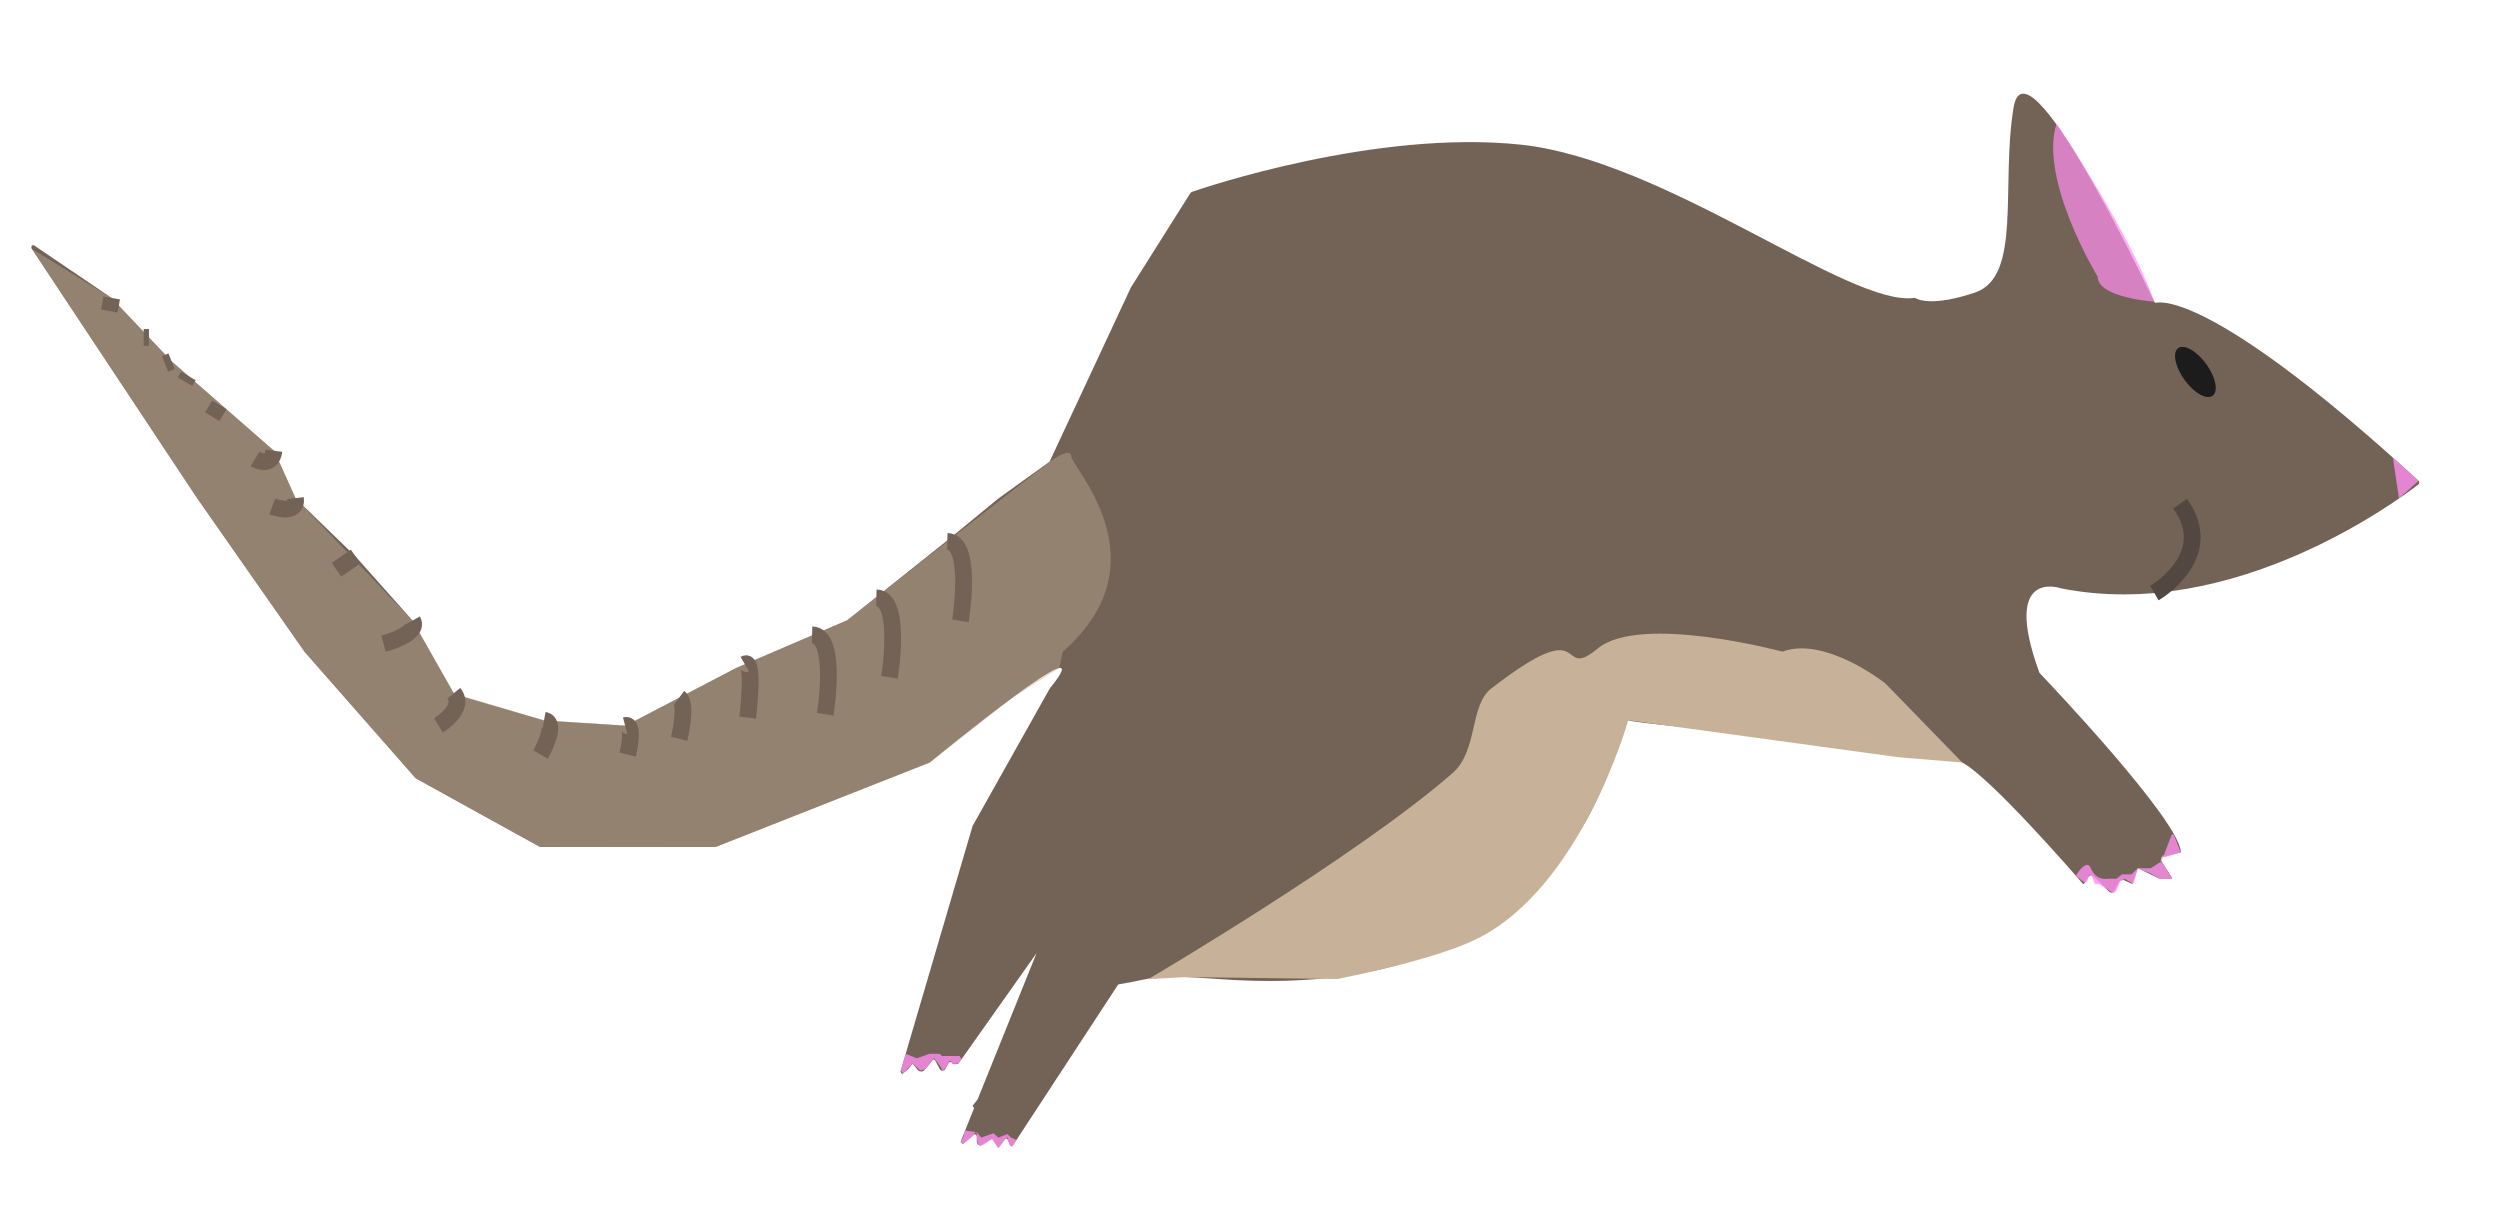 <svg width="149" height="72" viewBox="0 0 149 72" fill="none" xmlns="http://www.w3.org/2000/svg">
<path d="M70.967 11.489C70.967 11.489 70.998 11.452 71.023 11.44C71.687 11.21 82.005 7.703 90.647 8.622C99.29 9.54 110.247 18.329 114.103 17.752C114.121 17.752 114.14 17.752 114.158 17.764C114.307 17.857 115.183 18.286 117.71 17.435C120.516 16.492 119.243 11.067 120.007 6.418C120.739 1.962 127.804 16.734 128.394 17.982C128.419 18.031 128.456 18.056 128.506 18.044C129.003 17.944 132.361 17.851 144.139 28.651C144.201 28.707 144.201 28.819 144.139 28.869C142.903 29.831 133.088 37.117 122.825 35.063C122.751 35.038 119.287 33.871 121.54 40.072C121.54 40.09 121.553 40.103 121.565 40.115C121.962 40.531 129.977 48.96 129.977 50.804L128.909 51.064C128.81 51.089 128.76 51.238 128.823 51.337C129.052 51.704 129.505 52.374 129.462 52.374H128.804C128.736 52.374 128.661 52.355 128.599 52.324L127.419 51.747L127.09 52.691L126.619 52.473C126.488 52.417 126.345 52.473 126.271 52.61L126.016 53.082C125.948 53.212 125.805 53.237 125.706 53.144L124.775 52.225C124.682 52.138 124.551 52.151 124.477 52.262L124.197 52.691C124.197 52.691 124.141 52.678 124.123 52.653C123.682 52.144 118.66 46.353 116.952 45.447C115.164 44.504 97.799 43.244 97.036 42.927C96.272 42.611 95.285 60.046 72.643 58.351C68.465 58.041 68.689 58.351 66.696 58.662C66.671 58.662 66.64 58.686 66.621 58.711L60.37 68.264C60.32 68.338 60.221 68.326 60.189 68.239L60.065 67.935C60.034 67.86 59.96 67.835 59.904 67.885L59.494 68.425L59.246 68.003C59.246 67.904 59.159 67.848 59.091 67.891L58.519 68.245C58.383 68.332 58.215 68.208 58.215 68.015V67.742C58.215 67.637 58.116 67.569 58.048 67.63L57.445 68.139C57.352 68.22 57.234 68.09 57.284 67.966L58.06 66.035L57.961 65.911L58.215 65.588C58.215 65.588 58.252 65.551 58.265 65.526L61.779 56.806C61.779 56.806 61.797 56.775 61.81 56.762L57.123 63.391C57.11 63.435 56.781 63.422 56.781 63.422C56.744 63.279 56.589 63.255 56.526 63.379L56.353 63.702C56.272 63.857 56.086 63.857 56.005 63.702L55.738 63.205C55.701 63.143 55.626 63.13 55.583 63.186L55.123 63.751C54.999 63.9 54.807 63.9 54.683 63.751L54.391 63.391L54.136 63.708L53.801 63.993C53.72 64.006 53.658 63.906 53.683 63.813L57.961 49.246C57.961 49.246 57.967 49.227 57.973 49.215L62.555 41.053C62.555 41.053 62.561 41.04 62.567 41.034C66.05 36.733 55.813 45.118 55.421 45.441C55.415 45.447 55.403 45.453 55.397 45.453L42.663 50.475C42.663 50.475 42.639 50.481 42.632 50.481H32.202C32.202 50.481 32.171 50.481 32.159 50.468L24.79 46.397C24.79 46.397 24.771 46.384 24.759 46.372L18.14 38.837C18.14 38.837 18.14 38.831 18.134 38.824L11.752 29.7L7.158 22.773L1.893 14.829C1.819 14.717 1.924 14.555 2.03 14.624L6.636 17.746C6.636 17.746 6.649 17.758 6.655 17.764L10.219 21.526C10.219 21.526 10.219 21.526 10.225 21.532L16.328 26.864C16.328 26.864 16.352 26.889 16.359 26.907L17.613 29.688C17.613 29.688 17.631 29.719 17.644 29.731L21.201 33.176L24.572 36.968C24.572 36.975 24.585 36.981 24.591 36.993L27.049 41.326C27.049 41.326 27.087 41.369 27.111 41.382L32.426 42.94C32.426 42.94 32.438 42.94 32.444 42.94L37.262 43.25C37.262 43.25 37.293 43.25 37.312 43.237L43.924 39.786H43.93L50.473 36.975C50.48 36.975 50.492 36.968 50.498 36.962L56.44 32.226L59.5 29.713L62.536 27.528C62.555 27.515 62.567 27.497 62.573 27.478L67.403 17.131C67.403 17.131 67.403 17.119 67.41 17.119L70.955 11.495L70.967 11.489Z" fill="#736357"/>
<path d="M116.953 45.447L112.359 40.724C112.359 40.724 108.783 37.893 106.231 38.837C106.231 38.837 97.769 36.565 95.236 38.644C92.703 40.724 94.963 36.317 88.873 41.04C87.581 42.039 88.097 44.739 86.576 46.074C80.901 51.033 68.447 58.351 68.447 58.351L70.701 58.233L79.678 58.351C79.678 58.351 85.21 57.302 87.898 56.017C94.231 53.001 97.043 42.927 97.043 42.927L113.129 45.13L116.959 45.447H116.953Z" fill="#C7B299"/>
<path d="M131.87 23.589C132.228 23.33 132.06 22.485 131.494 21.701C130.928 20.917 130.179 20.491 129.82 20.75C129.462 21.009 129.63 21.854 130.196 22.638C130.761 23.422 131.511 23.848 131.87 23.589Z" fill="#1C1C1C"/>
<path opacity="0.8" d="M142.978 29.713L142.618 27.273L144.145 28.651L142.978 29.713Z" fill="#FF8DF0"/>
<path opacity="0.7" d="M128.4 17.981C128.4 17.981 125.023 17.752 125.023 16.492C125.023 16.492 121.503 10.719 122.571 7.361C122.571 7.361 126.904 13.804 128.407 17.981H128.4Z" fill="#FF8DF0"/>
<path opacity="0.8" d="M123.794 52.249C123.75 52.218 123.744 52.15 123.775 52.1C123.937 51.858 124.402 51.231 124.613 51.746C124.663 51.871 124.731 51.982 124.812 52.075C125.141 52.485 125.638 52.373 125.638 52.373H126.122C126.122 52.373 126.153 52.373 126.165 52.355L126.445 52.131C126.445 52.131 126.476 52.113 126.488 52.113H127.004C127.004 52.113 127.041 52.106 127.053 52.094L127.395 51.765C127.395 51.765 127.426 51.746 127.444 51.746H128.165C128.165 51.746 128.189 51.746 128.202 51.734L128.798 51.355C128.798 51.355 128.829 51.331 128.835 51.306L129.419 49.779C129.45 49.704 129.537 49.698 129.568 49.779L129.928 50.691C129.953 50.747 129.928 50.822 129.872 50.834L129.046 51.089C129.003 51.101 128.953 51.07 128.947 51.014C128.941 50.946 128.91 50.902 128.829 51.101C128.692 51.436 128.879 51.436 128.879 51.436L129.183 51.908L129.456 52.373H128.711C128.711 52.373 128.686 52.373 128.674 52.361L128.183 52.063C128.183 52.063 128.177 52.063 128.171 52.063L127.488 51.784C127.444 51.765 127.395 51.796 127.382 51.846L127.184 52.584C127.165 52.64 127.115 52.671 127.066 52.64L126.675 52.398C126.675 52.398 126.631 52.386 126.606 52.398L126.389 52.51C126.389 52.51 126.352 52.541 126.346 52.566C126.296 52.733 126.103 53.336 125.892 53.193C125.625 53.013 125.116 52.696 125.116 52.696H124.862L124.675 52.231C124.644 52.15 124.558 52.131 124.502 52.193L124.421 52.46C124.384 52.584 124.266 52.628 124.179 52.56L123.794 52.255V52.249Z" fill="#FF8DF0"/>
<path opacity="0.8" d="M57.52 67.382L58.222 67.481L58.477 67.798L59.215 67.543L59.501 67.798L60.047 67.593L60.258 67.798L60.587 67.947C60.587 67.947 60.482 68.102 60.376 68.269C60.271 68.437 60.196 68.245 60.196 68.245L60.072 67.941C60.072 67.941 60.066 67.661 59.911 67.891C59.755 68.121 59.501 68.431 59.501 68.431L59.097 67.891C59.097 67.891 58.365 68.425 58.421 68.269C58.421 68.269 58.222 68.307 58.222 67.742C58.222 67.177 58.054 67.63 58.054 67.63L57.452 68.139C57.452 68.139 57.123 68.139 57.291 67.965C57.458 67.791 57.458 67.481 57.458 67.481L57.527 67.382H57.52Z" fill="#FF8DF0"/>
<path opacity="0.8" d="M53.981 62.808L54.645 63.075L55.384 62.808H55.999L56.142 62.938H57.191L57.309 63.124L57.123 63.385L56.781 63.416C56.781 63.416 56.62 63.044 56.527 63.373C56.434 63.702 56.167 63.807 56.167 63.807C56.167 63.807 56.105 63.609 55.925 63.385L55.67 63.069L55.124 63.739L54.844 63.801L54.397 63.379L53.807 63.981L53.69 63.801L53.981 62.802V62.808Z" fill="#FF8DF0"/>
<path opacity="0.4" d="M1.894 14.828L6.655 17.764L10.225 21.538L16.328 26.869L17.613 29.694L24.591 36.987L27.05 41.319L32.426 42.933L37.262 43.249L43.93 39.786L50.474 36.98C51.461 36.192 53.957 34.237 56.459 32.276C58.961 30.314 61.518 28.322 62.543 27.534C62.543 27.534 63.846 26.572 63.846 27.198C63.846 27.825 69.465 33.492 63.337 38.843L63.133 39.817L60.19 41.704L55.434 45.441L42.639 50.487L32.165 50.474L24.771 46.378L18.141 38.83L11.759 29.706L7.164 22.779L1.894 14.828Z" fill="#C7B299"/>
<path d="M57.241 37.005C57.241 37.005 58.011 32.313 56.459 32.27" stroke="#736357" stroke-miterlimit="10"/>
<path d="M49.183 42.573C49.183 42.573 49.953 37.88 48.4 37.837" stroke="#736357" stroke-miterlimit="10"/>
<path d="M53.013 40.37C53.013 40.37 53.783 35.677 52.23 35.634" stroke="#736357" stroke-miterlimit="10"/>
<path d="M44.563 42.772C44.563 42.772 44.986 39.228 44.39 39.581" stroke="#736357" stroke-miterlimit="10"/>
<path d="M40.478 44.032C40.478 44.032 40.988 41.959 40.478 41.58" stroke="#736357" stroke-miterlimit="10"/>
<path d="M37.411 44.975C37.411 44.975 37.87 43.082 37.256 43.243" stroke="#736357" stroke-miterlimit="10"/>
<path d="M32.215 44.975C32.215 44.975 33.307 43.082 32.426 42.927" stroke="#736357" stroke-miterlimit="10"/>
<path d="M26.131 43.237C26.131 43.237 27.788 42.219 27.044 41.319" stroke="#736357" stroke-miterlimit="10"/>
<path d="M22.859 38.365C22.859 38.365 25.045 37.8 24.591 36.98" stroke="#736357" stroke-miterlimit="10"/>
<path d="M20.053 33.958L21.195 33.17" stroke="#736357" stroke-miterlimit="10"/>
<path d="M16.223 30.184C16.223 30.184 17.731 30.767 17.613 29.688" stroke="#736357" stroke-miterlimit="10"/>
<path d="M15.198 27.354C15.198 27.354 16.179 27.95 16.328 26.863" stroke="#736357" stroke-miterlimit="10"/>
<path d="M12.646 24.834L13.075 24.133" stroke="#736357" stroke-miterlimit="10"/>
<path d="M11.026 22.749L11.225 22.407" stroke="#736357" stroke-miterlimit="10"/>
<path d="M9.834 21.686L10.225 21.531" stroke="#736357" stroke-miterlimit="10"/>
<path d="M6.519 18.54L6.655 17.758" stroke="#736357" stroke-miterlimit="10"/>
<path d="M8.562 20.11H8.878" stroke="#736357" stroke-miterlimit="10"/>
<path d="M128.4 35.348C128.4 35.348 132.2 33.151 129.934 30.017" stroke="#534741" stroke-miterlimit="10"/>
</svg>
